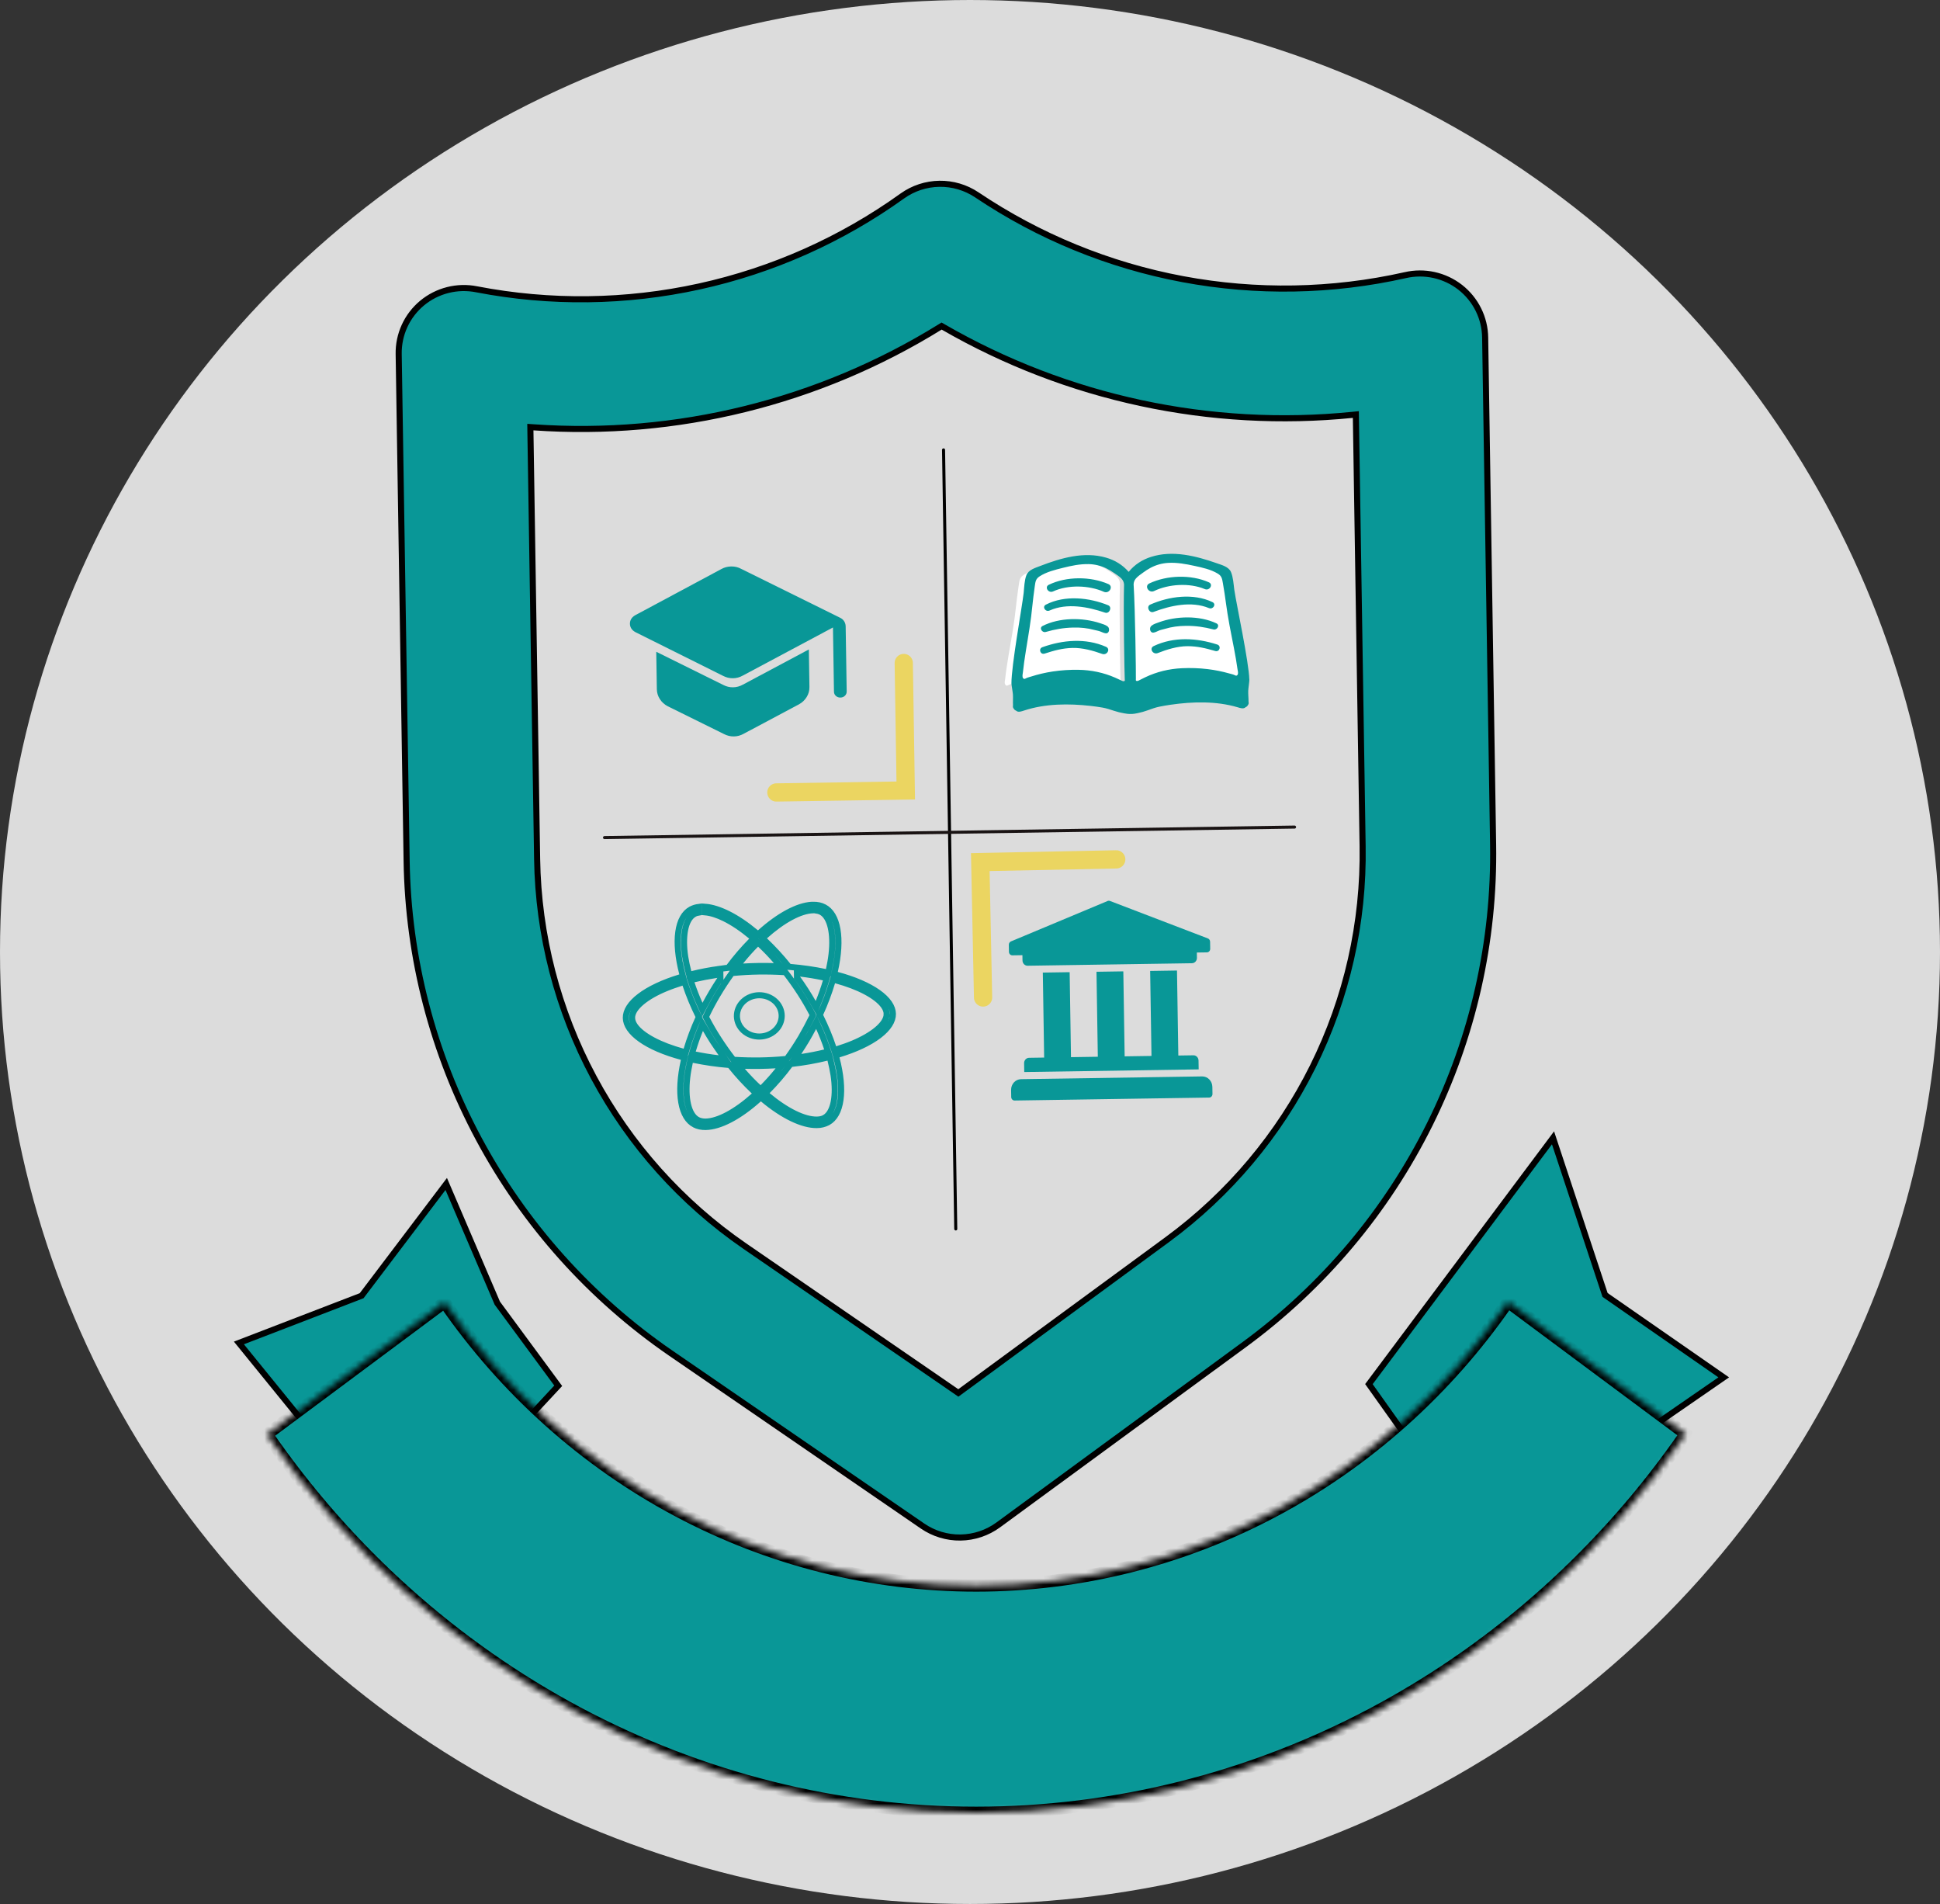 <svg width="319" height="313" viewBox="0 0 319 313" fill="none" xmlns="http://www.w3.org/2000/svg">
<rect x="0" y="0" width="319" height="313" fill="#333333" stroke="none"/>
<ellipse cx="159.5" cy="156.5" rx="159.5" ry="156.5" fill="#DCDCDC"/>
<path d="M264.062 212.973L283.439 226.427L243.779 253.804L225.094 227.537L255.366 187.049L263.872 212.719L263.924 212.877L264.062 212.973Z" fill="#099797" stroke="black"/>
<path d="M73.374 194.633L81.751 214.173L81.773 214.225L81.808 214.272L91.791 227.809L66.828 254.658L39.283 220.771L59.331 213.056L59.465 213.005L59.551 212.891L73.374 194.633Z" fill="#099797" stroke="black"/>
<path d="M231.061 45.235L231.064 45.234C232.626 44.873 234.25 44.866 235.815 45.212C237.381 45.558 238.849 46.249 240.111 47.234C241.371 48.22 242.393 49.475 243.102 50.906C243.812 52.337 244.19 53.908 244.209 55.503L244.209 55.505L245.516 138.801L245.516 138.801C245.776 154.751 242.205 170.531 235.101 184.827C227.997 199.123 217.565 211.521 204.674 220.988L164.147 250.681C162.351 251.997 160.186 252.723 157.955 252.757C155.724 252.791 153.538 252.131 151.701 250.871L110.262 222.425C97.08 213.354 86.265 201.28 78.716 187.207C71.167 173.134 67.103 157.47 66.863 141.52L66.863 141.52L65.557 58.224L65.557 58.222C65.526 56.627 65.855 55.045 66.519 53.593C67.183 52.141 68.165 50.856 69.394 49.832C70.625 48.809 72.07 48.074 73.624 47.68C75.178 47.286 76.801 47.245 78.374 47.558L78.377 47.559C90.481 49.893 102.936 49.735 114.975 47.096C127.014 44.456 138.382 39.391 148.38 32.212C150.156 30.944 152.279 30.247 154.465 30.214C156.651 30.18 158.795 30.813 160.61 32.025C170.828 38.897 182.35 43.614 194.466 45.886C206.582 48.158 219.036 47.936 231.061 45.235ZM191.956 203.768L191.956 203.768C202.09 196.319 210.29 186.567 215.874 175.324C221.458 164.08 224.264 151.67 224.059 139.127L222.954 68.689L222.946 68.145L222.404 68.199C199 70.553 175.445 65.496 155.091 53.748L154.832 53.599L154.578 53.756C134.601 66.118 111.216 71.889 87.75 70.249L87.207 70.211L87.215 70.755L88.32 141.193C88.508 153.736 91.702 166.055 97.636 177.123C103.57 188.192 112.072 197.689 122.435 204.826L122.435 204.826L157.29 228.787L157.582 228.989L157.869 228.779L191.956 203.768Z" fill="#099797" stroke="black"/>
<path d="M155.15 73.957L157.159 202.028" stroke="black" stroke-width="0.5" stroke-linecap="round"/>
<path d="M212.867 135.964L99.402 137.691" stroke="#191313" stroke-width="0.5" stroke-linecap="round"/>
<path d="M124.969 153.317C128.102 150.506 131.13 148.901 133.428 148.745L133.713 148.741C134.401 148.73 135 148.859 135.515 149.128L135.516 149.129C136.62 149.702 137.379 150.937 137.7 152.781C138.02 154.62 137.887 156.986 137.279 159.667L137.173 160.136L137.637 160.261C140.475 161.021 142.791 162.029 144.392 163.166C146.006 164.312 146.803 165.521 146.821 166.67C146.839 167.821 146.085 169.052 144.517 170.244C142.963 171.426 140.692 172.502 137.893 173.348L137.432 173.488L137.554 173.953C138.25 176.605 138.462 178.959 138.204 180.8C137.946 182.645 137.231 183.898 136.147 184.505C135.595 184.798 134.967 184.952 134.328 184.952L134.328 184.952L134.32 184.952C131.988 184.987 128.785 183.481 125.434 180.673L125.102 180.394L124.779 180.684C121.515 183.613 118.365 185.233 116.035 185.268C115.334 185.279 114.731 185.151 114.213 184.88L114.212 184.88C113.108 184.307 112.349 183.072 112.028 181.228C111.708 179.389 111.841 177.023 112.449 174.342L112.555 173.873L112.091 173.748C109.254 172.988 106.937 171.98 105.337 170.843C103.722 169.697 102.925 168.488 102.907 167.339C102.889 166.193 103.643 164.966 105.213 163.774C106.769 162.591 109.043 161.513 111.846 160.662L112.306 160.523L112.184 160.057C111.488 157.405 111.277 155.052 111.535 153.209C111.794 151.365 112.509 150.11 113.593 149.503C114.003 149.286 114.454 149.145 114.921 149.087L114.935 150.001C114.654 150.045 114.388 150.128 114.148 150.268C113.34 150.724 112.87 151.719 112.646 152.89C112.417 154.089 112.418 155.597 112.664 157.259L112.664 157.259L112.664 157.262C112.79 158.072 112.967 158.91 113.196 159.777L113.321 160.255L113.801 160.135C115.208 159.782 116.733 159.494 118.335 159.273L117.66 160.291C116.458 160.48 115.264 160.712 114.08 160.987L113.546 161.111L113.719 161.632C114.091 162.749 114.536 163.906 115.06 165.059L115.481 165.985L115.957 165.087C116.658 163.764 117.424 162.471 118.25 161.212L118.463 161.179L118.457 160.743L118.457 160.741L118.433 159.26C118.799 159.21 119.168 159.164 119.541 159.122L119.756 159.097L119.885 158.924C121 157.425 122.225 156 123.552 154.658L123.934 154.272L123.517 153.923C121.982 152.641 120.486 151.647 119.121 150.975C117.972 150.409 116.89 150.059 115.943 149.975L115.929 149.064C118.206 149.231 121.197 150.717 124.314 153.328L124.647 153.607L124.969 153.317ZM134.216 149.672L134.215 149.63L133.713 149.639C132.654 149.659 131.404 150.07 130.071 150.784C128.73 151.503 127.27 152.548 125.779 153.882L125.374 154.243L125.768 154.617C127.144 155.924 128.424 157.314 129.602 158.778L129.736 158.946L129.95 158.963C131.99 159.134 133.928 159.417 135.71 159.794L136.197 159.897L136.302 159.41C136.49 158.534 136.65 157.667 136.74 156.843C136.929 155.174 136.879 153.67 136.606 152.481C136.34 151.317 135.832 150.339 135.004 149.91L134.995 149.905L134.985 149.9C134.741 149.787 134.482 149.71 134.216 149.672ZM124.994 155.259L124.64 154.927L124.298 155.272C123.461 156.115 122.618 157.054 121.794 158.085L121.091 158.964L122.214 158.897C123.884 158.797 125.558 158.772 127.23 158.82L128.365 158.853L127.622 157.994C126.799 157.04 125.922 156.126 124.994 155.259ZM124.75 159.71L124.75 159.71C123.341 159.731 121.946 159.809 120.566 159.944L120.341 159.967L120.209 160.151C119.435 161.23 118.709 162.338 118.032 163.472L118.031 163.472C117.357 164.605 116.736 165.764 116.17 166.946L116.062 167.173L116.179 167.395C116.781 168.539 117.435 169.676 118.16 170.796L118.16 170.797C118.904 171.943 119.666 173.024 120.448 174.039L120.587 174.22L120.814 174.234C122.188 174.318 123.576 174.35 124.978 174.332L124.979 174.332C126.388 174.31 127.782 174.233 129.162 174.099L129.388 174.077L129.52 173.892C130.293 172.813 131.02 171.705 131.697 170.571L131.697 170.571L131.7 170.566C132.366 169.42 132.991 168.255 133.556 167.101L133.667 166.874L133.55 166.65C132.944 165.488 132.283 164.351 131.569 163.244L131.568 163.243C130.85 162.134 130.086 161.053 129.277 160L129.138 159.82L128.911 159.806C127.526 159.722 126.138 159.69 124.75 159.71ZM131.052 160.552L131.054 160.709L131.146 160.837C132.07 162.114 132.92 163.436 133.692 164.798L134.202 165.699L134.59 164.739C135.057 163.584 135.468 162.426 135.795 161.306L135.946 160.789L135.419 160.677C134.162 160.408 132.89 160.198 131.61 160.046L131.043 159.978L131.052 160.55L131.052 160.552ZM137.439 161.154L136.968 161.025L136.829 161.493C136.307 163.244 135.662 164.961 134.898 166.633L134.8 166.849L134.905 167.063C135.773 168.818 136.477 170.517 137.018 172.159L137.173 172.631L137.646 172.479C138.532 172.194 139.4 171.9 140.204 171.562C141.841 170.883 143.209 170.093 144.178 169.285C145.119 168.502 145.797 167.607 145.803 166.705L145.804 166.705L145.803 166.693C145.789 165.781 145.084 164.907 144.123 164.157C143.131 163.381 141.736 162.636 140.074 162.003L140.071 162.002C139.209 161.68 138.33 161.397 137.439 161.154ZM112.704 161.871L112.548 161.402L112.077 161.553C111.19 161.837 110.319 162.131 109.514 162.467C107.871 163.142 106.5 163.931 105.532 164.74C104.594 165.523 103.919 166.425 103.933 167.336C103.948 168.249 104.652 169.124 105.613 169.875C106.606 170.65 108.001 171.394 109.663 172.027L109.663 172.027C110.484 172.339 111.363 172.618 112.274 172.877L112.749 173.012L112.89 172.539C113.411 170.79 114.055 169.075 114.818 167.405L114.917 167.188L114.811 166.974C113.988 165.319 113.284 163.614 112.704 161.871ZM134.654 168.947L134.23 168.012L133.755 168.922C133.395 169.613 133.015 170.296 132.617 170.97C132.21 171.651 131.785 172.322 131.343 172.985L130.716 173.925L131.834 173.757C133.114 173.564 134.384 173.315 135.64 173.012L136.168 172.884L135.996 172.368C135.611 171.207 135.161 170.065 134.654 168.947ZM116.02 169.231L115.507 168.35L115.124 169.294C114.668 170.42 114.267 171.565 113.925 172.726L113.772 173.247L114.304 173.358C115.524 173.61 116.792 173.815 118.109 173.973L119.233 174.108L118.576 173.186C118.117 172.543 117.67 171.893 117.234 171.236C116.803 170.576 116.411 169.903 116.02 169.231ZM136.553 174.241L136.433 173.757L135.949 173.875C134.063 174.335 132.145 174.674 130.209 174.888L129.993 174.912L129.864 175.087C128.748 176.585 127.523 178.011 126.196 179.352L125.814 179.739L126.232 180.088C127.767 181.369 129.262 182.363 130.627 183.035C131.983 183.703 133.246 184.071 134.306 184.055C134.767 184.048 135.213 183.971 135.593 183.75C136.401 183.294 136.869 182.3 137.092 181.13C137.321 179.932 137.318 178.425 137.073 176.763L137.073 176.763L137.072 176.758C136.944 175.953 136.769 175.114 136.553 174.241ZM114.025 174.227L113.539 174.127L113.435 174.612C113.247 175.485 113.085 176.355 112.996 177.18C112.807 178.848 112.857 180.352 113.129 181.54C113.395 182.701 113.901 183.676 114.729 184.105C115.096 184.302 115.539 184.379 116.004 184.383L116.004 184.383L116.015 184.383C117.075 184.367 118.326 183.957 119.661 183.242C121.003 182.523 122.467 181.476 123.962 180.14L124.367 179.778L123.972 179.404C122.594 178.1 121.314 176.71 120.139 175.244L120.005 175.076L119.79 175.059C117.851 174.899 115.925 174.622 114.025 174.227ZM122.49 175.202L121.358 175.169L122.097 176.028C122.962 177.034 123.847 177.945 124.722 178.762L125.077 179.093L125.418 178.749C126.253 177.908 127.111 176.968 127.928 175.935L128.621 175.059L127.506 175.126C125.836 175.225 124.162 175.251 122.49 175.202ZM124.799 163.609C125.786 163.594 126.732 163.946 127.431 164.576C128.128 165.206 128.521 166.06 128.536 166.949C128.549 167.838 128.183 168.704 127.506 169.355C126.828 170.006 125.893 170.387 124.906 170.402C123.918 170.416 122.973 170.064 122.275 169.433C121.579 168.803 121.186 167.949 121.172 167.061C121.159 166.172 121.524 165.307 122.2 164.656C122.877 164.005 123.811 163.625 124.799 163.609Z" stroke="#099797"/>
<path d="M137.132 113.698L136.967 103.151L122.145 111.056C121.64 111.343 121.102 111.49 120.534 111.499C119.966 111.508 119.42 111.376 118.896 111.104L104.489 103.923C104.183 103.756 103.957 103.556 103.81 103.323C103.663 103.09 103.587 102.831 103.582 102.546C103.578 102.26 103.646 101.999 103.785 101.762C103.925 101.524 104.145 101.318 104.445 101.141L118.619 93.545C118.87 93.407 119.13 93.302 119.398 93.232C119.665 93.162 119.945 93.125 120.239 93.12C120.533 93.116 120.815 93.146 121.083 93.21C121.352 93.275 121.614 93.376 121.87 93.514L138.136 101.55C138.424 101.683 138.648 101.878 138.808 102.134C138.968 102.391 139.05 102.668 139.055 102.967L139.223 113.666C139.227 113.946 139.131 114.183 138.933 114.376C138.735 114.569 138.489 114.668 138.193 114.673C137.898 114.677 137.647 114.586 137.442 114.399C137.237 114.212 137.134 113.978 137.132 113.698ZM119.046 120.67L109.806 116.106C109.264 115.826 108.832 115.435 108.507 114.932C108.183 114.434 108.016 113.891 108.007 113.305L107.91 107.147L118.919 112.594C119.434 112.865 119.976 112.996 120.544 112.987C121.112 112.979 121.653 112.83 122.169 112.542L133.001 106.763L133.098 112.927C133.107 113.521 132.958 114.072 132.649 114.579C132.341 115.083 131.921 115.483 131.39 115.779L122.295 120.62C122.041 120.763 121.779 120.871 121.51 120.945C121.241 121.02 120.963 121.059 120.677 121.063C120.391 121.068 120.113 121.037 119.841 120.971C119.57 120.905 119.305 120.805 119.046 120.67Z" fill="#099797"/>
<path d="M175.633 111.084C174.028 111.06 172.423 111.159 170.84 111.389C169.48 111.587 168.14 111.888 166.836 112.285C166.519 112.38 166.164 112.459 165.866 112.602C165.675 112.695 165.519 112.801 165.345 112.607C165.103 112.346 165.253 111.864 165.287 111.561C165.354 110.951 165.432 110.344 165.524 109.737C165.922 107.033 166.47 104.354 166.83 101.645C166.985 100.447 167.11 99.24 167.259 98.042C167.333 97.426 167.418 96.809 167.516 96.195C167.637 95.443 167.657 94.914 168.411 94.448C169.695 93.655 171.244 93.29 172.724 92.936C174.318 92.554 175.91 92.227 177.567 92.26C178.727 92.284 179.86 92.55 180.891 93.034C181.391 93.268 181.871 93.544 182.326 93.85C182.778 94.149 183.328 94.469 183.691 94.857C184.014 95.2 184.12 95.514 184.157 95.874C184.01 100.494 184.224 111.939 184.275 112.751C184.28 112.818 184.288 112.886 184.292 112.953C184.276 113.041 184.225 113.109 184.071 113.111C183.886 113.118 183.682 113.008 183.52 112.933C183.186 112.777 182.848 112.627 182.51 112.488C180.326 111.577 178.034 111.119 175.633 111.084ZM205.274 111.996C205.102 112.195 204.947 112.095 204.753 112.007C204.454 111.873 204.097 111.805 203.774 111.719C202.458 111.362 201.109 111.106 199.744 110.946C198.154 110.764 196.543 110.718 194.94 110.787C192.545 110.895 190.268 111.422 188.11 112.399C187.777 112.552 187.444 112.712 187.115 112.875C186.955 112.955 186.754 113.067 186.565 113.07C186.412 113.073 186.358 113.006 186.34 112.919C186.342 112.851 186.351 112.784 186.35 112.716C186.376 111.904 186.235 100.457 185.939 95.844C185.965 95.483 186.061 95.165 186.37 94.813C186.727 94.414 187.263 94.074 187.706 93.765C188.152 93.448 188.619 93.155 189.114 92.905C190.134 92.39 191.254 92.09 192.413 92.03C194.068 91.944 195.669 92.226 197.275 92.559C198.765 92.868 200.325 93.183 201.636 93.939C202.405 94.382 202.441 94.91 202.586 95.658C202.704 96.269 202.808 96.883 202.901 97.497C203.084 98.693 203.246 99.892 203.443 101.085C203.887 103.778 204.523 106.443 205.002 109.132C205.106 109.737 205.209 110.341 205.296 110.949C205.343 111.251 205.507 111.728 205.274 111.996Z" fill="white"/>
<path d="M205.25 113.573C205.265 113.157 205.444 111.991 205.434 111.765C205.367 108.869 203.313 99.353 202.972 97.032L202.951 96.889C202.832 95.978 202.775 94.893 202.413 94.036C202.048 93.173 200.906 92.887 200.082 92.593C196.67 91.396 192.823 90.401 189.242 91.557C187.843 92.006 186.589 92.79 185.591 94.01C184.558 92.821 183.277 92.076 181.868 91.669C178.252 90.623 174.439 91.734 171.066 93.035C170.251 93.351 169.113 93.671 168.778 94.548C168.443 95.416 168.42 96.499 168.33 97.416L168.314 97.559C168.045 99.889 166.294 109.464 166.314 112.36C166.312 112.589 166.53 113.746 166.558 114.162C166.599 114.762 166.534 115.367 166.574 115.964C166.516 116.174 166.575 116.369 166.709 116.522C166.798 116.681 166.932 116.777 167.078 116.825C167.413 117.171 168.007 116.93 168.397 116.805C171.886 115.658 175.741 115.64 179.366 116.049C180.008 116.12 180.648 116.211 181.284 116.321C181.945 116.435 182.574 116.652 183.21 116.859C183.733 117.03 184.281 117.17 184.831 117.263C185.227 117.343 185.612 117.373 185.788 117.373C185.85 117.372 185.905 117.366 185.963 117.362C186.022 117.361 186.081 117.369 186.139 117.368C186.315 117.365 186.699 117.324 187.092 117.229C187.639 117.119 188.182 116.962 188.7 116.776C189.329 116.549 189.954 116.314 190.611 116.179C191.244 116.05 191.88 115.939 192.52 115.849C196.127 115.33 199.984 115.23 203.508 116.271C203.898 116.387 204.499 116.607 204.823 116.251C204.97 116.198 205.098 116.098 205.182 115.936C205.312 115.779 205.364 115.582 205.3 115.375C205.312 114.774 205.228 114.175 205.25 113.573ZM177.322 110.111C175.907 110.088 174.491 110.178 173.095 110.389C171.896 110.571 170.713 110.848 169.563 111.213C169.284 111.301 168.971 111.374 168.708 111.506C168.54 111.592 168.403 111.689 168.249 111.51C168.036 111.269 168.167 110.824 168.197 110.544C168.256 109.981 168.324 109.421 168.405 108.86C168.754 106.366 169.236 103.892 169.551 101.392C169.688 100.287 169.797 99.172 169.927 98.067C169.992 97.498 170.067 96.929 170.153 96.362C170.26 95.668 170.277 95.18 170.942 94.75C172.074 94.019 173.44 93.683 174.745 93.357C176.151 93.005 177.554 92.704 179.016 92.735C180.039 92.758 181.039 93.005 181.949 93.452C182.39 93.669 182.813 93.924 183.215 94.206C183.614 94.483 184.099 94.779 184.419 95.137C184.705 95.454 184.798 95.744 184.831 96.076C184.704 100.341 184.901 110.906 184.946 111.655C184.95 111.717 184.957 111.779 184.962 111.842C184.947 111.922 184.902 111.985 184.767 111.987C184.603 111.993 184.423 111.892 184.28 111.822C183.985 111.678 183.687 111.54 183.389 111.411C181.462 110.568 179.44 110.144 177.322 110.111ZM203.468 110.971C203.316 111.155 203.179 111.062 203.009 110.981C202.745 110.857 202.429 110.794 202.144 110.715C200.984 110.384 199.793 110.147 198.589 109.998C197.187 109.829 195.766 109.786 194.352 109.849C192.239 109.946 190.231 110.432 188.328 111.332C188.035 111.474 187.741 111.621 187.451 111.771C187.31 111.845 187.133 111.948 186.967 111.951C186.831 111.953 186.784 111.891 186.767 111.811C186.769 111.749 186.777 111.686 186.777 111.624C186.799 110.874 186.667 100.308 186.403 96.049C186.425 95.716 186.51 95.423 186.782 95.098C187.097 94.73 187.57 94.417 187.96 94.131C188.353 93.84 188.765 93.569 189.202 93.339C190.101 92.864 191.089 92.587 192.111 92.533C193.571 92.454 194.983 92.716 196.4 93.024C197.714 93.31 199.09 93.602 200.247 94.301C200.926 94.71 200.958 95.197 201.086 95.888C201.19 96.452 201.282 97.019 201.365 97.586C201.527 98.69 201.671 99.797 201.846 100.898C202.239 103.384 202.802 105.844 203.226 108.328C203.318 108.885 203.41 109.443 203.486 110.004C203.528 110.283 203.673 110.724 203.468 110.971Z" fill="#099797"/>
<path d="M182.253 96.015C179.314 94.739 175.382 94.728 172.466 96.128C171.696 96.5 172.391 97.575 173.156 97.227C175.637 96.089 179.066 96.203 181.509 97.288C182.39 97.676 183.137 96.4 182.253 96.015ZM182.215 99.496C179.089 98.229 175.088 97.793 171.978 99.399C171.303 99.748 171.915 100.667 172.585 100.365C175.441 99.081 178.897 99.757 181.707 100.714C182.435 100.965 182.932 99.785 182.215 99.496ZM182.106 102.969C181.772 102.706 181.311 102.588 180.912 102.454C178.012 101.481 174.181 101.498 171.432 102.908C170.827 103.218 171.355 104.066 171.953 103.89C173.457 103.454 174.874 103.204 176.442 103.165C177.671 103.134 178.788 103.242 179.968 103.563C180.323 103.659 180.663 103.692 181.004 103.842C181.249 103.948 181.554 104.083 181.822 104.112C182.409 104.172 182.516 103.34 182.181 103.03L182.106 102.969ZM181.854 106.325C178.496 104.859 174.76 105.195 171.404 106.394C170.711 106.643 171.06 107.673 171.766 107.448C173.345 106.942 174.661 106.562 176.346 106.515C177.967 106.473 179.734 106.958 181.228 107.497C182.031 107.791 182.67 106.681 181.854 106.325ZM189.773 97.159C192.18 96.001 195.604 95.785 198.12 96.844C198.892 97.172 199.556 96.073 198.774 95.725C195.82 94.414 191.889 94.545 188.992 95.91C188.117 96.325 188.901 97.577 189.773 97.159ZM189.685 100.593C192.464 99.551 195.897 98.77 198.791 99.966C199.471 100.247 200.054 99.311 199.368 98.982C196.206 97.471 192.221 98.029 189.139 99.39C188.432 99.702 188.962 100.865 189.685 100.593ZM189.673 103.996C189.944 103.959 190.238 103.814 190.479 103.701C190.819 103.541 191.157 103.497 191.51 103.391C192.679 103.037 193.792 102.895 195.022 102.885C196.59 102.873 198.017 103.08 199.534 103.474C200.134 103.631 200.635 102.764 200.023 102.476C197.232 101.15 193.4 101.25 190.534 102.311C190.139 102.457 189.682 102.586 189.353 102.861L189.281 102.928C188.953 103.242 189.092 104.073 189.673 103.996ZM200.161 105.957C196.769 104.86 193.024 104.638 189.714 106.205C188.91 106.586 189.583 107.676 190.379 107.358C191.853 106.773 193.601 106.235 195.225 106.228C196.908 106.223 198.238 106.563 199.83 107.021C200.545 107.227 200.861 106.184 200.161 105.957Z" fill="#099797"/>
<path d="M148.607 108.992L148.935 129.95L127.661 130.273" stroke="#EBD561" stroke-width="0.5" stroke-linecap="round"/>
<path d="M148.607 108.992L148.935 129.95L127.661 130.273" stroke="#EBD561" stroke-width="3" stroke-linecap="round"/>
<path d="M161.65 163.979L161.192 141.723L183.545 141.275" stroke="#EBD561" stroke-width="3" stroke-linecap="round"/>
<path d="M198.979 154.808L198.997 155.973C199 156.127 198.944 156.276 198.842 156.387C198.74 156.497 198.601 156.561 198.455 156.563L196.8 156.588L196.814 157.461C196.821 157.944 196.457 158.34 196 158.347L168.973 158.759C168.516 158.766 168.14 158.38 168.132 157.898L168.119 157.025L166.464 157.05C166.318 157.052 166.176 156.993 166.071 156.885C165.966 156.778 165.906 156.631 165.903 156.476L165.885 155.312C165.883 155.197 165.914 155.084 165.973 154.987C166.032 154.89 166.117 154.814 166.217 154.769L182.112 148.122C182.246 148.061 182.398 148.058 182.534 148.115L198.63 154.276C198.731 154.318 198.819 154.391 198.881 154.486C198.943 154.581 198.977 154.693 198.979 154.808ZM197.671 176.955L167.887 177.408C166.973 177.422 166.244 178.215 166.259 179.18L166.278 180.344C166.28 180.498 166.34 180.646 166.446 180.753C166.551 180.861 166.692 180.92 166.838 180.918L198.829 180.431C198.975 180.429 199.115 180.365 199.216 180.254C199.318 180.144 199.374 179.995 199.371 179.84L199.353 178.676C199.338 177.712 198.585 176.941 197.671 176.955ZM171.474 159.885L171.693 173.857L169.211 173.894C168.754 173.901 168.389 174.298 168.397 174.78L168.42 176.235L197.101 175.799L197.078 174.344C197.071 173.861 196.694 173.476 196.237 173.483L193.755 173.521L193.536 159.549L189.124 159.616L189.343 173.588L184.93 173.655L184.711 159.684L180.299 159.751L180.518 173.722L176.105 173.789L175.886 159.818L171.474 159.885Z" fill="#099797"/>
<mask id="path-16-inside-1_2794_33996" fill="white">
<path d="M43.868 235.806C57.156 255.055 74.672 270.738 94.964 281.554C115.256 292.37 137.738 298.008 160.547 298C183.356 297.992 205.835 292.339 226.12 281.509C246.405 270.679 263.911 254.984 277.187 235.726L247.943 213.991C237.994 228.422 224.875 240.184 209.674 248.299C194.473 256.415 177.628 260.652 160.535 260.657C143.443 260.663 126.595 256.438 111.389 248.333C96.183 240.228 83.056 228.475 73.098 214.05L43.868 235.806Z"/>
</mask>
<path d="M43.868 235.806C57.156 255.055 74.672 270.738 94.964 281.554C115.256 292.37 137.738 298.008 160.547 298C183.356 297.992 205.835 292.339 226.12 281.509C246.405 270.679 263.911 254.984 277.187 235.726L247.943 213.991C237.994 228.422 224.875 240.184 209.674 248.299C194.473 256.415 177.628 260.652 160.535 260.657C143.443 260.663 126.595 256.438 111.389 248.333C96.183 240.228 83.056 228.475 73.098 214.05L43.868 235.806Z" fill="#099797" stroke="black" stroke-width="2" mask="url(#path-16-inside-1_2794_33996)"/>
</svg>
